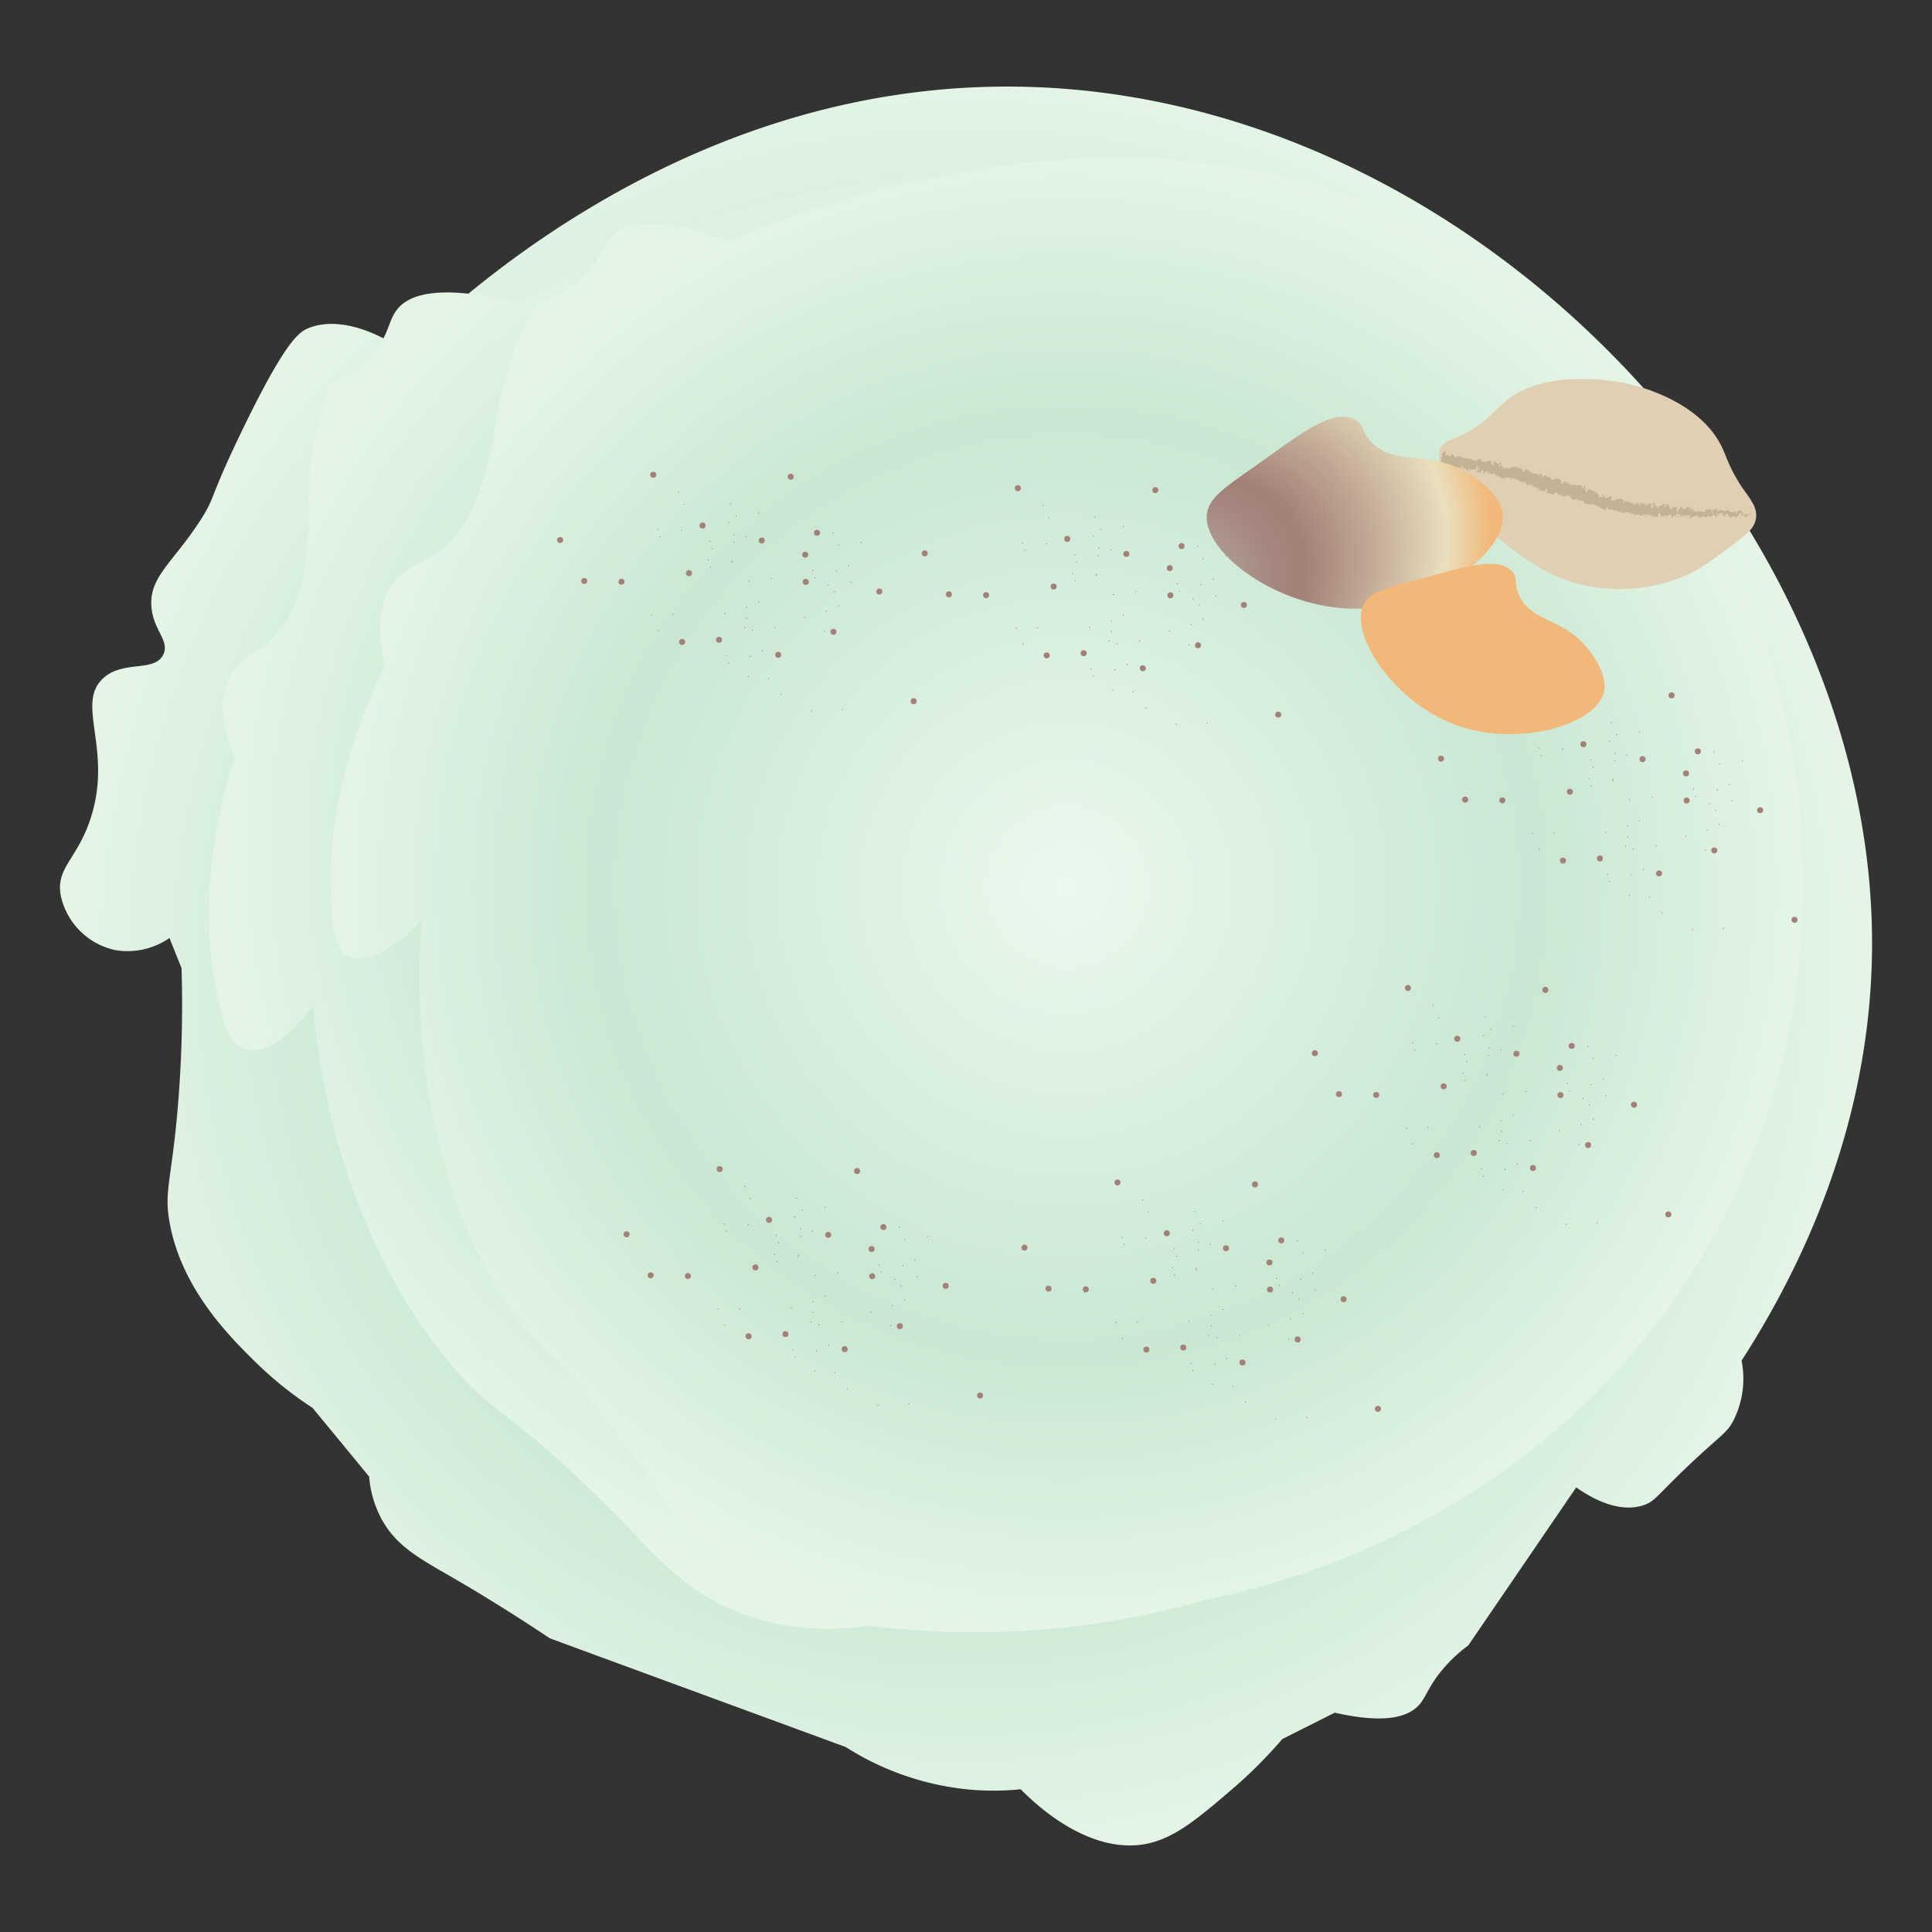 <svg xmlns="http://www.w3.org/2000/svg" xmlns:xlink="http://www.w3.org/1999/xlink" width="320" height="320" viewBox="0 0 320 320"><rect x="0" y="0" width="320" height="320" fill="#333333" stroke="none"/><defs><style>.cls-1{fill:url(#radial-gradient);}.cls-2{fill:url(#radial-gradient-2);}.cls-3{fill:url(#radial-gradient-3);}.cls-4{fill:#a38078;}.cls-5{fill:#e0d0b3;}.cls-6{fill:#c4b295;}.cls-7{fill:url(#radial-gradient-4);}.cls-8{fill:url(#radial-gradient-5);}</style><radialGradient id="radial-gradient" cx="160" cy="160" r="147.88" gradientUnits="userSpaceOnUse"><stop offset="0.01" stop-color="#eaf8ed"/><stop offset="0.64" stop-color="#c9e7d2"/><stop offset="1" stop-color="#e4f5e5"/></radialGradient><radialGradient id="radial-gradient-2" cx="297.69" cy="-2599.13" r="115.82" gradientTransform="matrix(0.98, 0.52, -0.5, 0.94, -1427, 2432.35)" xlink:href="#radial-gradient"/><radialGradient id="radial-gradient-3" cx="176.71" cy="146.88" r="121.34" xlink:href="#radial-gradient"/><radialGradient id="radial-gradient-4" cx="215.09" cy="87.43" fx="186.379" fy="101.371" r="31.92" gradientUnits="userSpaceOnUse"><stop offset="0" stop-color="#c9e7d2"/><stop offset="0.03" stop-color="#c6deca"/><stop offset="0.17" stop-color="#b7b5a7"/><stop offset="0.3" stop-color="#ac988d"/><stop offset="0.41" stop-color="#a5867e"/><stop offset="0.49" stop-color="#a38078"/><stop offset="0.67" stop-color="#c1a996"/><stop offset="0.88" stop-color="#e9dfbe"/><stop offset="1" stop-color="#f2b879"/></radialGradient><radialGradient id="radial-gradient-5" cx="1180.14" cy="247.37" fx="1155.299" fy="259.427" r="27.61" gradientTransform="translate(-784.46 -533.45) rotate(20.21)" xlink:href="#radial-gradient-4"/></defs><g id="Layer_2" data-name="Layer 2"><path class="cls-1" d="M310.07,155.36c.24,31.55-12.85,56.42-21.61,70a15.38,15.38,0,0,1-1.39,10c-1.13,2.08-2,2.29-7,7-5.66,5.33-5.93,6.37-8,7-1.51.46-5.2,1.08-11-3l-17.88,26.18a24.09,24.09,0,0,0-4.12,3.82c-2.43,2.84-2.81,4.65-4,6-1.64,1.84-5.23,3.31-14,1.31q-4.33,2.19-8.68,4.37a77.55,77.55,0,0,1-8.32,8.32c-5.63,4.81-9.38,8-14,9-9.89,2.07-19.15-7.1-21-9a44.94,44.94,0,0,1-9,0,46.29,46.29,0,0,1-20-7l-49-18c-6.7-4.48-12.19-7.79-16-10-5.55-3.22-9.53-5.26-12-10a17.89,17.89,0,0,1-1.93-6.79q-4.68-5.69-9.37-11.38a61.06,61.06,0,0,1-9.7-7.83c-4.11-4.06-12.08-12-14-23-.78-4.45,0-5.94,1-15a200.67,200.67,0,0,0,1-27c-.67-1.67-1.34-3.33-2-5a12.14,12.14,0,0,1-9,2,11.74,11.74,0,0,1-9-9c-.88-4.72,2.78-6,5-13,3.59-11.32-2.6-18.75,2-23,3.36-3.11,8.6-.92,10-4,1.05-2.33-1.76-4-2-8-.3-4.81,3.47-7.09,8-14,2.7-4.13,1.35-3.32,7-15,7.25-15,9.49-16.38,11-17S57.83,52,67,58.09c11-10.67,48.79-44.71,102.08-43.73C244,15.73,309.51,85.58,310.07,155.36Z"/><path class="cls-2" d="M272.72,207.4c-23,43.65-74.8,68.71-128.94,61.84a41.55,41.55,0,0,1-20.53-1.82c-8.66-3.18-13.76-8.7-17.6-12.72-21.79-22.82-23.63-19.08-32.82-31-6.29-8.14-18.13-26.34-21-57.1-3.8,5.29-8.32,8.21-11.42,7.13-2.73-1-3.54-4.72-4.67-10.4-.93-4.61-2.09-13.28.16-25.94a93.34,93.34,0,0,1,3-12c-2.85-6.63-2.14-10.61-1-13,2.17-4.67,6.13-3.78,9.62-9.62,2.58-4.31,3.07-9.22,3.44-12.89a49.1,49.1,0,0,0,.15-6.71,55.22,55.22,0,0,1,3.6-19.6,17.36,17.36,0,0,0,7.27-5.19c2.43-3,2.34-5.25,3.75-7.07,1.89-2.45,6.67-4.4,19.93-1.19C88.35,48.46,155,8.56,218,42.62,273.77,72.78,303.79,148.56,272.72,207.4Z"/><path class="cls-3" d="M277,215.69c-29.15,41-83.14,60.61-134.42,48.2A38.65,38.65,0,0,1,123,260c-7.88-4-11.94-10.07-15-14.45-17.49-24.95-19.86-21.41-26.88-34.17-4.8-8.74-13.4-28.06-11.3-58.93-4.51,4.87-9.33,7.31-12.16,5.91-2.49-1.23-2.68-5.06-2.89-10.82-.17-4.68.06-13.42,4.23-25.77a101.63,101.63,0,0,1,4.75-11.64c-1.71-6.88-.4-10.77,1-13,2.83-4.42,6.52-3.13,10.82-8.57C78.78,84.48,80,79.64,81,76a53.45,53.45,0,0,0,1.21-6.65,58.51,58.51,0,0,1,6.55-19.11,18.27,18.27,0,0,0,7.86-4.42c2.82-2.75,3.08-5,4.73-6.64,2.21-2.24,7.14-3.68,19.46.87,2.91-1.41,73.63-34.21,129.2,6.14C299.16,82,316.3,160.39,277,215.69Z"/><circle class="cls-4" cx="206.03" cy="100.2" r="0.5"/><circle class="cls-4" cx="193.85" cy="98.6" r="0.5"/><circle class="cls-4" cx="173.37" cy="108.55" r="0.5"/><circle class="cls-4" cx="211.72" cy="118.36" r="0.5"/><ellipse class="cls-4" cx="184.35" cy="114.27" rx="0.1" ry="0.08" transform="translate(-4.12 221.61) rotate(-61.45)"/><ellipse class="cls-4" cx="187.7" cy="114.58" rx="0.1" ry="0.08" transform="translate(-2.65 224.71) rotate(-61.45)"/><ellipse class="cls-4" cx="184.67" cy="110.92" rx="0.1" ry="0.08" transform="translate(-1.02 220.13) rotate(-61.45)"/><ellipse class="cls-4" cx="181.08" cy="111.98" rx="0.1" ry="0.08" transform="translate(-3.82 217.53) rotate(-61.45)"/><ellipse class="cls-4" cx="189.78" cy="117.22" rx="0.1" ry="0.08" transform="translate(-3.88 227.91) rotate(-61.45)"/><ellipse class="cls-4" cx="188.78" cy="106.13" rx="0.1" ry="0.08" transform="translate(5.34 221.25) rotate(-61.45)"/><ellipse class="cls-4" cx="180.72" cy="110.79" rx="0.1" ry="0.08" transform="translate(-2.96 216.6) rotate(-61.45)"/><ellipse class="cls-4" cx="184.09" cy="104.59" rx="0.1" ry="0.08" transform="translate(4.25 216.32) rotate(-61.45)"/><ellipse class="cls-4" cx="186.67" cy="110.01" rx="0.1" ry="0.08" transform="translate(0.83 221.42) rotate(-61.45)"/><ellipse class="cls-4" cx="168.32" cy="104.04" rx="0.1" ry="0.08" transform="translate(-3.51 202.18) rotate(-61.45)"/><ellipse class="cls-4" cx="169.42" cy="106.65" rx="0.1" ry="0.08" transform="translate(-5.22 204.5) rotate(-61.45)"/><ellipse class="cls-4" cx="171.88" cy="103.97" rx="0.1" ry="0.08" transform="translate(-1.58 205.27) rotate(-61.45)"/><ellipse class="cls-4" cx="185.01" cy="106.59" rx="0.1" ry="0.08" transform="translate(2.97 218.18) rotate(-61.45)"/><ellipse class="cls-4" cx="194.82" cy="119.96" rx="0.1" ry="0.08" transform="translate(-3.66 233.77) rotate(-61.45)"/><ellipse class="cls-4" cx="199.96" cy="119.74" rx="0.1" ry="0.08" transform="translate(-0.78 238.17) rotate(-61.45)"/><circle class="cls-4" cx="189.29" cy="110.68" r="0.5"/><circle class="cls-4" cx="157.16" cy="98.44" r="0.5"/><circle class="cls-4" cx="195.71" cy="90.45" r="0.5"/><circle class="cls-4" cx="179.49" cy="108.19" r="0.5"/><circle class="cls-4" cx="191.36" cy="81.18" r="0.5"/><circle class="cls-4" cx="168.59" cy="80.86" r="0.5"/><circle class="cls-4" cx="198.43" cy="106.87" r="0.5"/><circle class="cls-4" cx="174.52" cy="97.15" r="0.5"/><circle class="cls-4" cx="163.33" cy="98.57" r="0.5"/><circle class="cls-4" cx="153.17" cy="91.66" r="0.5"/><ellipse class="cls-4" cx="181.63" cy="95.09" rx="0.1" ry="0.08" transform="translate(11.3 209.21) rotate(-61.45)"/><ellipse class="cls-4" cx="178.04" cy="96.16" rx="0.1" ry="0.08" transform="translate(8.5 206.61) rotate(-61.45)"/><ellipse class="cls-4" cx="177.69" cy="94.96" rx="0.1" ry="0.08" transform="translate(9.36 205.67) rotate(-61.45)"/><ellipse class="cls-4" cx="181.06" cy="88.76" rx="0.1" ry="0.08" transform="translate(16.57 205.4) rotate(-61.45)"/><ellipse class="cls-4" cx="181.98" cy="90.76" rx="0.1" ry="0.08" transform="translate(15.29 207.25) rotate(-61.45)"/><ellipse class="cls-4" cx="173.32" cy="90.07" rx="0.1" ry="0.08" transform="translate(11.38 199.28) rotate(-61.45)"/><ellipse class="cls-4" cx="169.73" cy="91.13" rx="0.1" ry="0.08" transform="translate(8.57 196.68) rotate(-61.45)"/><ellipse class="cls-4" cx="169.37" cy="89.93" rx="0.1" ry="0.08" transform="translate(9.44 195.74) rotate(-61.45)"/><ellipse class="cls-4" cx="172.75" cy="83.73" rx="0.1" ry="0.08" transform="translate(16.64 195.47) rotate(-61.45)"/><ellipse class="cls-4" cx="173.67" cy="85.74" rx="0.1" ry="0.08" transform="translate(15.36 197.32) rotate(-61.45)"/><ellipse class="cls-4" cx="181.62" cy="95.34" rx="0.1" ry="0.08" transform="translate(11.08 209.32) rotate(-61.45)"/><ellipse class="cls-4" cx="181.93" cy="91.99" rx="0.1" ry="0.08" transform="translate(14.18 207.85) rotate(-61.45)"/><ellipse class="cls-4" cx="178.34" cy="93.06" rx="0.1" ry="0.08" transform="translate(11.38 205.25) rotate(-61.45)"/><ellipse class="cls-4" cx="186.05" cy="87.2" rx="0.1" ry="0.08" transform="translate(20.54 208.96) rotate(-61.45)"/><ellipse class="cls-4" cx="177.99" cy="91.86" rx="0.1" ry="0.08" transform="translate(12.24 204.32) rotate(-61.45)"/><ellipse class="cls-4" cx="181.36" cy="85.66" rx="0.1" ry="0.08" transform="translate(19.45 204.04) rotate(-61.45)"/><ellipse class="cls-4" cx="183.94" cy="91.08" rx="0.1" ry="0.08" transform="translate(16.04 209.14) rotate(-61.45)"/><ellipse class="cls-4" cx="182.28" cy="87.66" rx="0.1" ry="0.08" transform="translate(18.17 205.9) rotate(-61.45)"/><circle class="cls-4" cx="186.56" cy="91.75" r="0.5"/><circle class="cls-4" cx="176.76" cy="89.26" r="0.5"/><ellipse class="cls-4" cx="198.62" cy="100.18" rx="0.1" ry="0.08" transform="translate(15.7 226.78) rotate(-61.45)"/><ellipse class="cls-4" cx="198.93" cy="96.83" rx="0.1" ry="0.08" transform="translate(18.81 225.31) rotate(-61.45)"/><ellipse class="cls-4" cx="195.34" cy="97.89" rx="0.1" ry="0.08" transform="translate(16 222.71) rotate(-61.45)"/><ellipse class="cls-4" cx="203.04" cy="92.04" rx="0.1" ry="0.08" transform="translate(25.17 226.42) rotate(-61.45)"/><ellipse class="cls-4" cx="194.99" cy="96.7" rx="0.1" ry="0.08" transform="translate(16.87 221.77) rotate(-61.45)"/><ellipse class="cls-4" cx="198.36" cy="90.5" rx="0.1" ry="0.08" transform="translate(24.08 221.5) rotate(-61.45)"/><ellipse class="cls-4" cx="200.94" cy="95.92" rx="0.1" ry="0.08" transform="translate(20.66 226.59) rotate(-61.45)"/><ellipse class="cls-4" cx="199.28" cy="92.5" rx="0.1" ry="0.08" transform="translate(22.79 223.35) rotate(-61.45)"/><circle class="cls-4" cx="193.75" cy="94.1" r="0.5"/><ellipse class="cls-4" cx="196.93" cy="106.8" rx="0.1" ry="0.08" transform="translate(9.01 228.76) rotate(-61.45)"/><ellipse class="cls-4" cx="197.25" cy="103.45" rx="0.1" ry="0.08" transform="translate(12.12 227.29) rotate(-61.45)"/><ellipse class="cls-4" cx="193.66" cy="104.51" rx="0.1" ry="0.08" transform="translate(9.31 224.69) rotate(-61.45)"/><ellipse class="cls-4" cx="201.36" cy="98.66" rx="0.1" ry="0.08" transform="translate(18.47 228.4) rotate(-61.45)"/><ellipse class="cls-4" cx="199.25" cy="102.53" rx="0.1" ry="0.08" transform="translate(13.97 228.57) rotate(-61.45)"/><ellipse class="cls-4" cx="197.59" cy="99.12" rx="0.1" ry="0.08" transform="translate(16.1 225.33) rotate(-61.45)"/><ellipse class="cls-4" cx="183.73" cy="106.14" rx="0.1" ry="0.08" transform="translate(2.69 216.82) rotate(-61.45)"/><ellipse class="cls-4" cx="184.04" cy="102.8" rx="0.1" ry="0.08" transform="translate(5.8 215.35) rotate(-61.45)"/><ellipse class="cls-4" cx="180.45" cy="103.86" rx="0.1" ry="0.08" transform="translate(2.99 212.75) rotate(-61.45)"/><ellipse class="cls-4" cx="188.16" cy="98.01" rx="0.1" ry="0.08" transform="translate(12.15 216.46) rotate(-61.45)"/><ellipse class="cls-4" cx="186.05" cy="101.88" rx="0.1" ry="0.08" transform="translate(7.65 216.63) rotate(-61.45)"/><ellipse class="cls-4" cx="184.39" cy="98.47" rx="0.1" ry="0.08" transform="translate(9.78 213.39) rotate(-61.45)"/><circle class="cls-4" cx="145.64" cy="97.98" r="0.5"/><circle class="cls-4" cx="133.46" cy="96.38" r="0.5"/><circle class="cls-4" cx="112.98" cy="106.33" r="0.5"/><circle class="cls-4" cx="151.33" cy="116.14" r="0.5"/><ellipse class="cls-4" cx="123.96" cy="112.05" rx="0.1" ry="0.08" transform="translate(-33.7 167.4) rotate(-61.45)"/><ellipse class="cls-4" cx="127.31" cy="112.36" rx="0.1" ry="0.08" transform="translate(-32.23 170.5) rotate(-61.45)"/><ellipse class="cls-4" cx="124.27" cy="108.71" rx="0.1" ry="0.08" transform="translate(-30.6 165.93) rotate(-61.45)"/><ellipse class="cls-4" cx="120.68" cy="109.77" rx="0.1" ry="0.08" transform="translate(-33.41 163.33) rotate(-61.45)"/><ellipse class="cls-4" cx="129.39" cy="115" rx="0.1" ry="0.08" transform="translate(-33.46 173.7) rotate(-61.45)"/><ellipse class="cls-4" cx="128.39" cy="103.91" rx="0.1" ry="0.08" transform="translate(-24.24 167.04) rotate(-61.45)"/><ellipse class="cls-4" cx="120.33" cy="108.57" rx="0.1" ry="0.08" transform="translate(-32.54 162.39) rotate(-61.45)"/><ellipse class="cls-4" cx="123.7" cy="102.37" rx="0.1" ry="0.08" transform="translate(-25.33 162.12) rotate(-61.45)"/><ellipse class="cls-4" cx="126.28" cy="107.79" rx="0.1" ry="0.08" transform="translate(-28.75 167.21) rotate(-61.45)"/><ellipse class="cls-4" cx="107.93" cy="101.82" rx="0.1" ry="0.08" transform="translate(-33.09 147.98) rotate(-61.45)"/><ellipse class="cls-4" cx="109.02" cy="104.43" rx="0.1" ry="0.08" transform="translate(-34.81 150.3) rotate(-61.45)"/><ellipse class="cls-4" cx="111.48" cy="101.75" rx="0.1" ry="0.08" transform="translate(-31.17 151.06) rotate(-61.45)"/><ellipse class="cls-4" cx="124.62" cy="104.37" rx="0.1" ry="0.08" transform="translate(-26.62 163.97) rotate(-61.45)"/><ellipse class="cls-4" cx="134.42" cy="117.74" rx="0.1" ry="0.08" transform="translate(-33.24 179.56) rotate(-61.45)"/><ellipse class="cls-4" cx="139.56" cy="117.53" rx="0.1" ry="0.08" transform="translate(-30.37 183.96) rotate(-61.45)"/><circle class="cls-4" cx="128.9" cy="108.46" r="0.5"/><circle class="cls-4" cx="96.77" cy="96.23" r="0.5"/><circle class="cls-4" cx="135.32" cy="88.24" r="0.5"/><circle class="cls-4" cx="119.1" cy="105.97" r="0.5"/><circle class="cls-4" cx="130.96" cy="78.96" r="0.5"/><circle class="cls-4" cx="108.2" cy="78.64" r="0.5"/><circle class="cls-4" cx="138.04" cy="104.65" r="0.5"/><circle class="cls-4" cx="114.12" cy="94.93" r="0.5"/><circle class="cls-4" cx="102.94" cy="96.35" r="0.5"/><circle class="cls-4" cx="92.78" cy="89.44" r="0.5"/><ellipse class="cls-4" cx="121.24" cy="92.88" rx="0.1" ry="0.08" transform="translate(-18.28 155) rotate(-61.45)"/><ellipse class="cls-4" cx="117.65" cy="93.94" rx="0.1" ry="0.08" transform="translate(-21.09 152.4) rotate(-61.45)"/><ellipse class="cls-4" cx="117.3" cy="92.74" rx="0.1" ry="0.08" transform="translate(-20.22 151.46) rotate(-61.45)"/><ellipse class="cls-4" cx="120.67" cy="86.54" rx="0.1" ry="0.08" transform="translate(-13.01 151.19) rotate(-61.45)"/><ellipse class="cls-4" cx="121.59" cy="88.55" rx="0.1" ry="0.08" transform="translate(-14.3 153.04) rotate(-61.45)"/><ellipse class="cls-4" cx="112.93" cy="87.85" rx="0.1" ry="0.08" transform="translate(-18.21 145.07) rotate(-61.45)"/><ellipse class="cls-4" cx="109.34" cy="88.91" rx="0.1" ry="0.08" transform="translate(-21.01 142.47) rotate(-61.45)"/><ellipse class="cls-4" cx="108.98" cy="87.71" rx="0.1" ry="0.08" transform="translate(-20.15 141.53) rotate(-61.45)"/><ellipse class="cls-4" cx="112.36" cy="81.51" rx="0.1" ry="0.08" transform="translate(-12.94 141.26) rotate(-61.45)"/><ellipse class="cls-4" cx="113.27" cy="83.52" rx="0.1" ry="0.08" transform="translate(-14.22 143.11) rotate(-61.45)"/><ellipse class="cls-4" cx="121.23" cy="93.12" rx="0.1" ry="0.08" transform="translate(-18.5 155.12) rotate(-61.45)"/><ellipse class="cls-4" cx="121.54" cy="89.78" rx="0.1" ry="0.08" transform="translate(-15.4 153.64) rotate(-61.45)"/><ellipse class="cls-4" cx="117.95" cy="90.84" rx="0.1" ry="0.08" transform="translate(-18.21 151.04) rotate(-61.45)"/><ellipse class="cls-4" cx="125.66" cy="84.98" rx="0.1" ry="0.08" transform="translate(-9.04 154.76) rotate(-61.45)"/><ellipse class="cls-4" cx="117.6" cy="89.64" rx="0.1" ry="0.08" transform="translate(-17.34 150.11) rotate(-61.45)"/><ellipse class="cls-4" cx="120.97" cy="83.44" rx="0.1" ry="0.08" transform="translate(-10.13 149.83) rotate(-61.45)"/><ellipse class="cls-4" cx="123.55" cy="88.86" rx="0.1" ry="0.08" transform="translate(-13.55 154.93) rotate(-61.45)"/><ellipse class="cls-4" cx="121.89" cy="85.45" rx="0.1" ry="0.08" transform="translate(-11.41 151.69) rotate(-61.45)"/><circle class="cls-4" cx="126.17" cy="89.53" r="0.5"/><circle class="cls-4" cx="116.37" cy="87.05" r="0.5"/><ellipse class="cls-4" cx="138.22" cy="97.96" rx="0.1" ry="0.08" transform="translate(-13.88 172.57) rotate(-61.45)"/><ellipse class="cls-4" cx="138.54" cy="94.62" rx="0.1" ry="0.08" transform="translate(-10.78 171.1) rotate(-61.45)"/><ellipse class="cls-4" cx="134.95" cy="95.68" rx="0.1" ry="0.08" transform="translate(-13.58 168.5) rotate(-61.45)"/><ellipse class="cls-4" cx="142.65" cy="89.82" rx="0.1" ry="0.08" transform="translate(-4.42 172.21) rotate(-61.45)"/><ellipse class="cls-4" cx="134.59" cy="94.48" rx="0.1" ry="0.08" transform="translate(-12.72 167.56) rotate(-61.45)"/><ellipse class="cls-4" cx="137.97" cy="88.28" rx="0.1" ry="0.08" transform="translate(-5.51 167.29) rotate(-61.45)"/><ellipse class="cls-4" cx="140.54" cy="93.7" rx="0.1" ry="0.08" transform="translate(-8.92 172.38) rotate(-61.45)"/><ellipse class="cls-4" cx="138.89" cy="90.28" rx="0.1" ry="0.08" transform="translate(-6.79 169.14) rotate(-61.45)"/><circle class="cls-4" cx="133.36" cy="91.88" r="0.5"/><ellipse class="cls-4" cx="136.54" cy="104.58" rx="0.1" ry="0.08" transform="translate(-20.57 174.55) rotate(-61.45)"/><ellipse class="cls-4" cx="136.86" cy="101.23" rx="0.1" ry="0.08" transform="translate(-17.47 173.08) rotate(-61.45)"/><ellipse class="cls-4" cx="133.27" cy="102.29" rx="0.1" ry="0.08" transform="translate(-20.28 170.48) rotate(-61.45)"/><ellipse class="cls-4" cx="140.97" cy="96.44" rx="0.1" ry="0.08" transform="translate(-11.11 174.19) rotate(-61.45)"/><ellipse class="cls-4" cx="138.86" cy="100.32" rx="0.1" ry="0.08" transform="translate(-15.62 174.36) rotate(-61.45)"/><ellipse class="cls-4" cx="137.2" cy="96.9" rx="0.1" ry="0.08" transform="translate(-13.48 171.12) rotate(-61.45)"/><ellipse class="cls-4" cx="123.34" cy="103.92" rx="0.1" ry="0.08" transform="translate(-26.89 162.61) rotate(-61.45)"/><ellipse class="cls-4" cx="123.65" cy="100.58" rx="0.1" ry="0.08" transform="translate(-23.79 161.14) rotate(-61.45)"/><ellipse class="cls-4" cx="120.06" cy="101.64" rx="0.1" ry="0.08" transform="translate(-26.59 158.54) rotate(-61.45)"/><ellipse class="cls-4" cx="127.77" cy="95.79" rx="0.1" ry="0.08" transform="translate(-17.43 162.25) rotate(-61.45)"/><ellipse class="cls-4" cx="125.66" cy="99.66" rx="0.1" ry="0.08" transform="translate(-21.94 162.42) rotate(-61.45)"/><ellipse class="cls-4" cx="124" cy="96.25" rx="0.1" ry="0.08" transform="translate(-19.8 159.18) rotate(-61.45)"/><circle class="cls-4" cx="156.64" cy="212.98" r="0.5"/><circle class="cls-4" cx="144.46" cy="211.38" r="0.5"/><circle class="cls-4" cx="123.98" cy="221.33" r="0.5"/><circle class="cls-4" cx="162.33" cy="231.14" r="0.5"/><ellipse class="cls-4" cx="134.96" cy="227.05" rx="0.1" ry="0.08" transform="translate(-128.98 237.11) rotate(-61.45)"/><ellipse class="cls-4" cx="138.31" cy="227.36" rx="0.1" ry="0.08" transform="translate(-127.51 240.21) rotate(-61.45)"/><ellipse class="cls-4" cx="135.27" cy="223.71" rx="0.1" ry="0.08" transform="translate(-125.88 235.63) rotate(-61.45)"/><ellipse class="cls-4" cx="131.68" cy="224.77" rx="0.1" ry="0.08" transform="translate(-128.69 233.04) rotate(-61.45)"/><ellipse class="cls-4" cx="140.39" cy="230" rx="0.1" ry="0.08" transform="translate(-128.74 243.41) rotate(-61.45)"/><ellipse class="cls-4" cx="139.39" cy="218.91" rx="0.1" ry="0.08" transform="translate(-119.52 236.75) rotate(-61.45)"/><ellipse class="cls-4" cx="131.33" cy="223.57" rx="0.1" ry="0.08" transform="translate(-127.82 232.1) rotate(-61.45)"/><ellipse class="cls-4" cx="134.7" cy="217.37" rx="0.1" ry="0.08" transform="translate(-120.61 231.83) rotate(-61.45)"/><ellipse class="cls-4" cx="137.28" cy="222.79" rx="0.1" ry="0.08" transform="translate(-124.03 236.92) rotate(-61.45)"/><ellipse class="cls-4" cx="118.93" cy="216.82" rx="0.1" ry="0.08" transform="translate(-128.37 217.68) rotate(-61.45)"/><ellipse class="cls-4" cx="120.02" cy="219.43" rx="0.1" ry="0.08" transform="translate(-130.08 220.01) rotate(-61.45)"/><ellipse class="cls-4" cx="122.48" cy="216.75" rx="0.1" ry="0.08" transform="translate(-126.45 220.77) rotate(-61.45)"/><ellipse class="cls-4" cx="135.62" cy="219.37" rx="0.1" ry="0.08" transform="translate(-121.89 233.68) rotate(-61.45)"/><ellipse class="cls-4" cx="145.42" cy="232.74" rx="0.1" ry="0.08" transform="translate(-128.52 249.27) rotate(-61.45)"/><ellipse class="cls-4" cx="150.56" cy="232.53" rx="0.1" ry="0.08" transform="translate(-125.64 253.67) rotate(-61.45)"/><circle class="cls-4" cx="139.9" cy="223.46" r="0.5"/><circle class="cls-4" cx="107.77" cy="211.23" r="0.5"/><circle class="cls-4" cx="146.32" cy="203.24" r="0.5"/><circle class="cls-4" cx="130.1" cy="220.97" r="0.5"/><circle class="cls-4" cx="141.96" cy="193.96" r="0.5"/><circle class="cls-4" cx="119.2" cy="193.64" r="0.5"/><circle class="cls-4" cx="149.04" cy="219.65" r="0.5"/><circle class="cls-4" cx="125.12" cy="209.93" r="0.5"/><circle class="cls-4" cx="113.94" cy="211.35" r="0.5"/><circle class="cls-4" cx="103.78" cy="204.44" r="0.5"/><ellipse class="cls-4" cx="132.24" cy="207.88" rx="0.1" ry="0.08" transform="translate(-113.56 224.71) rotate(-61.45)"/><ellipse class="cls-4" cx="128.65" cy="208.94" rx="0.1" ry="0.08" transform="translate(-116.36 222.11) rotate(-61.45)"/><ellipse class="cls-4" cx="128.3" cy="207.74" rx="0.1" ry="0.08" transform="translate(-115.5 221.17) rotate(-61.45)"/><ellipse class="cls-4" cx="131.67" cy="201.54" rx="0.1" ry="0.08" transform="translate(-108.29 220.9) rotate(-61.45)"/><ellipse class="cls-4" cx="132.59" cy="203.55" rx="0.1" ry="0.08" transform="translate(-109.57 222.75) rotate(-61.45)"/><ellipse class="cls-4" cx="123.93" cy="202.85" rx="0.1" ry="0.08" transform="translate(-113.48 214.78) rotate(-61.45)"/><ellipse class="cls-4" cx="120.34" cy="203.91" rx="0.1" ry="0.08" transform="translate(-116.29 212.18) rotate(-61.45)"/><ellipse class="cls-4" cx="119.98" cy="202.71" rx="0.1" ry="0.08" transform="translate(-115.42 211.24) rotate(-61.45)"/><ellipse class="cls-4" cx="123.36" cy="196.51" rx="0.1" ry="0.08" transform="translate(-108.22 210.97) rotate(-61.45)"/><ellipse class="cls-4" cx="124.27" cy="198.52" rx="0.1" ry="0.08" transform="translate(-109.5 212.82) rotate(-61.45)"/><ellipse class="cls-4" cx="132.23" cy="208.12" rx="0.1" ry="0.08" transform="translate(-113.78 224.82) rotate(-61.45)"/><ellipse class="cls-4" cx="132.54" cy="204.78" rx="0.1" ry="0.08" transform="translate(-110.68 223.35) rotate(-61.45)"/><ellipse class="cls-4" cx="128.95" cy="205.84" rx="0.1" ry="0.08" transform="translate(-113.48 220.75) rotate(-61.45)"/><ellipse class="cls-4" cx="136.66" cy="199.98" rx="0.1" ry="0.08" transform="translate(-104.32 224.46) rotate(-61.45)"/><ellipse class="cls-4" cx="128.6" cy="204.64" rx="0.1" ry="0.08" transform="translate(-112.62 219.82) rotate(-61.45)"/><ellipse class="cls-4" cx="131.97" cy="198.44" rx="0.1" ry="0.08" transform="translate(-105.41 219.54) rotate(-61.45)"/><ellipse class="cls-4" cx="134.55" cy="203.86" rx="0.1" ry="0.08" transform="translate(-108.82 224.64) rotate(-61.45)"/><ellipse class="cls-4" cx="132.89" cy="200.45" rx="0.1" ry="0.08" transform="translate(-106.69 221.4) rotate(-61.45)"/><circle class="cls-4" cx="137.17" cy="204.53" r="0.5"/><circle class="cls-4" cx="127.37" cy="202.05" r="0.5"/><ellipse class="cls-4" cx="149.22" cy="212.96" rx="0.1" ry="0.08" transform="translate(-109.16 242.28) rotate(-61.45)"/><ellipse class="cls-4" cx="149.54" cy="209.62" rx="0.1" ry="0.08" transform="translate(-106.05 240.81) rotate(-61.45)"/><ellipse class="cls-4" cx="145.95" cy="210.68" rx="0.1" ry="0.08" transform="translate(-108.86 238.21) rotate(-61.45)"/><ellipse class="cls-4" cx="153.65" cy="204.82" rx="0.1" ry="0.08" transform="translate(-99.7 241.92) rotate(-61.45)"/><ellipse class="cls-4" cx="145.59" cy="209.48" rx="0.1" ry="0.08" transform="translate(-107.99 237.27) rotate(-61.45)"/><ellipse class="cls-4" cx="148.97" cy="203.28" rx="0.1" ry="0.08" transform="translate(-100.79 237) rotate(-61.45)"/><ellipse class="cls-4" cx="151.54" cy="208.7" rx="0.1" ry="0.08" transform="translate(-104.2 242.09) rotate(-61.45)"/><ellipse class="cls-4" cx="149.89" cy="205.28" rx="0.1" ry="0.08" transform="translate(-102.07 238.85) rotate(-61.45)"/><circle class="cls-4" cx="144.36" cy="206.88" r="0.5"/><ellipse class="cls-4" cx="147.54" cy="219.58" rx="0.1" ry="0.08" transform="translate(-115.85 244.26) rotate(-61.45)"/><ellipse class="cls-4" cx="147.86" cy="216.23" rx="0.1" ry="0.08" transform="translate(-112.75 242.79) rotate(-61.45)"/><ellipse class="cls-4" cx="144.27" cy="217.29" rx="0.1" ry="0.08" transform="translate(-115.55 240.19) rotate(-61.45)"/><ellipse class="cls-4" cx="151.97" cy="211.44" rx="0.1" ry="0.08" transform="translate(-106.39 243.9) rotate(-61.45)"/><ellipse class="cls-4" cx="149.86" cy="215.32" rx="0.1" ry="0.08" transform="translate(-110.89 244.07) rotate(-61.45)"/><ellipse class="cls-4" cx="148.2" cy="211.9" rx="0.1" ry="0.08" transform="translate(-108.76 240.83) rotate(-61.45)"/><ellipse class="cls-4" cx="134.34" cy="218.92" rx="0.1" ry="0.08" transform="translate(-122.17 232.32) rotate(-61.45)"/><ellipse class="cls-4" cx="134.65" cy="215.58" rx="0.1" ry="0.08" transform="translate(-119.07 230.85) rotate(-61.45)"/><ellipse class="cls-4" cx="131.06" cy="216.64" rx="0.1" ry="0.08" transform="translate(-121.87 228.25) rotate(-61.45)"/><ellipse class="cls-4" cx="138.77" cy="210.79" rx="0.1" ry="0.08" transform="translate(-112.71 231.96) rotate(-61.45)"/><ellipse class="cls-4" cx="136.66" cy="214.66" rx="0.1" ry="0.08" transform="translate(-117.21 232.13) rotate(-61.45)"/><ellipse class="cls-4" cx="135" cy="211.25" rx="0.1" ry="0.08" transform="translate(-115.08 228.89) rotate(-61.45)"/><circle class="cls-4" cx="270.64" cy="182.98" r="0.5"/><circle class="cls-4" cx="258.46" cy="181.38" r="0.5"/><circle class="cls-4" cx="237.98" cy="191.33" r="0.5"/><circle class="cls-4" cx="276.33" cy="201.14" r="0.5"/><ellipse class="cls-4" cx="248.96" cy="197.05" rx="0.1" ry="0.08" transform="translate(-43.1 321.58) rotate(-61.45)"/><ellipse class="cls-4" cx="252.31" cy="197.36" rx="0.1" ry="0.08" transform="translate(-41.63 324.69) rotate(-61.45)"/><ellipse class="cls-4" cx="249.27" cy="193.71" rx="0.1" ry="0.08" transform="translate(-40 320.11) rotate(-61.45)"/><ellipse class="cls-4" cx="245.68" cy="194.77" rx="0.1" ry="0.08" transform="translate(-42.81 317.51) rotate(-61.45)"/><ellipse class="cls-4" cx="254.39" cy="200" rx="0.1" ry="0.08" transform="translate(-42.86 327.89) rotate(-61.45)"/><ellipse class="cls-4" cx="253.39" cy="188.91" rx="0.1" ry="0.08" transform="translate(-33.64 321.22) rotate(-61.45)"/><ellipse class="cls-4" cx="245.33" cy="193.57" rx="0.1" ry="0.08" transform="translate(-41.94 316.58) rotate(-61.45)"/><ellipse class="cls-4" cx="248.7" cy="187.37" rx="0.1" ry="0.08" transform="translate(-34.73 316.3) rotate(-61.45)"/><ellipse class="cls-4" cx="251.28" cy="192.79" rx="0.1" ry="0.08" transform="translate(-38.15 321.4) rotate(-61.45)"/><ellipse class="cls-4" cx="232.93" cy="186.82" rx="0.1" ry="0.08" transform="translate(-42.49 302.16) rotate(-61.45)"/><ellipse class="cls-4" cx="234.02" cy="189.43" rx="0.1" ry="0.08" transform="translate(-44.21 304.48) rotate(-61.45)"/><ellipse class="cls-4" cx="236.48" cy="186.75" rx="0.1" ry="0.08" transform="translate(-40.57 305.25) rotate(-61.45)"/><ellipse class="cls-4" cx="249.62" cy="189.37" rx="0.1" ry="0.08" transform="translate(-36.02 318.16) rotate(-61.45)"/><ellipse class="cls-4" cx="259.42" cy="202.74" rx="0.1" ry="0.08" transform="translate(-42.64 333.75) rotate(-61.45)"/><ellipse class="cls-4" cx="264.56" cy="202.53" rx="0.1" ry="0.08" transform="translate(-39.77 338.15) rotate(-61.45)"/><circle class="cls-4" cx="253.9" cy="193.46" r="0.5"/><circle class="cls-4" cx="221.77" cy="181.23" r="0.5"/><circle class="cls-4" cx="260.32" cy="173.24" r="0.5"/><circle class="cls-4" cx="244.1" cy="190.97" r="0.5"/><circle class="cls-4" cx="255.96" cy="163.96" r="0.5"/><circle class="cls-4" cx="233.2" cy="163.64" r="0.5"/><circle class="cls-4" cx="263.04" cy="189.65" r="0.5"/><circle class="cls-4" cx="239.12" cy="179.93" r="0.5"/><circle class="cls-4" cx="227.94" cy="181.35" r="0.5"/><circle class="cls-4" cx="217.78" cy="174.44" r="0.5"/><ellipse class="cls-4" cx="246.24" cy="177.88" rx="0.1" ry="0.08" transform="translate(-27.68 309.18) rotate(-61.45)"/><ellipse class="cls-4" cx="242.65" cy="178.94" rx="0.1" ry="0.08" transform="translate(-30.49 306.58) rotate(-61.45)"/><ellipse class="cls-4" cx="242.3" cy="177.74" rx="0.1" ry="0.08" transform="translate(-29.62 305.65) rotate(-61.45)"/><ellipse class="cls-4" cx="245.67" cy="171.54" rx="0.1" ry="0.08" transform="translate(-22.41 305.37) rotate(-61.45)"/><ellipse class="cls-4" cx="246.59" cy="173.55" rx="0.1" ry="0.08" transform="translate(-23.69 307.23) rotate(-61.45)"/><ellipse class="cls-4" cx="237.93" cy="172.85" rx="0.1" ry="0.08" transform="translate(-27.61 299.26) rotate(-61.45)"/><ellipse class="cls-4" cx="234.34" cy="173.91" rx="0.1" ry="0.08" transform="translate(-30.41 296.66) rotate(-61.45)"/><ellipse class="cls-4" cx="233.98" cy="172.71" rx="0.1" ry="0.08" transform="translate(-29.55 295.72) rotate(-61.45)"/><ellipse class="cls-4" cx="237.36" cy="166.51" rx="0.1" ry="0.08" transform="translate(-22.34 295.45) rotate(-61.45)"/><ellipse class="cls-4" cx="238.27" cy="168.52" rx="0.1" ry="0.08" transform="translate(-23.62 297.3) rotate(-61.45)"/><ellipse class="cls-4" cx="246.23" cy="178.12" rx="0.1" ry="0.08" transform="translate(-27.9 309.3) rotate(-61.45)"/><ellipse class="cls-4" cx="246.54" cy="174.78" rx="0.1" ry="0.08" transform="translate(-24.8 307.83) rotate(-61.45)"/><ellipse class="cls-4" cx="242.95" cy="175.84" rx="0.1" ry="0.08" transform="translate(-27.61 305.23) rotate(-61.45)"/><ellipse class="cls-4" cx="250.66" cy="169.98" rx="0.1" ry="0.08" transform="translate(-18.44 308.94) rotate(-61.45)"/><ellipse class="cls-4" cx="242.6" cy="174.64" rx="0.1" ry="0.08" transform="translate(-26.74 304.3) rotate(-61.45)"/><ellipse class="cls-4" cx="245.97" cy="168.44" rx="0.1" ry="0.08" transform="translate(-19.53 304.02) rotate(-61.45)"/><ellipse class="cls-4" cx="248.55" cy="173.86" rx="0.1" ry="0.08" transform="translate(-22.95 309.11) rotate(-61.45)"/><ellipse class="cls-4" cx="246.89" cy="170.45" rx="0.1" ry="0.08" transform="translate(-20.81 305.87) rotate(-61.45)"/><circle class="cls-4" cx="251.17" cy="174.53" r="0.5"/><circle class="cls-4" cx="241.37" cy="172.05" r="0.5"/><ellipse class="cls-4" cx="263.22" cy="182.96" rx="0.1" ry="0.08" transform="translate(-23.28 326.76) rotate(-61.45)"/><ellipse class="cls-4" cx="263.54" cy="179.62" rx="0.1" ry="0.08" transform="translate(-20.18 325.29) rotate(-61.45)"/><ellipse class="cls-4" cx="259.95" cy="180.68" rx="0.1" ry="0.08" transform="translate(-22.98 322.69) rotate(-61.45)"/><ellipse class="cls-4" cx="267.65" cy="174.82" rx="0.1" ry="0.08" transform="translate(-13.82 326.4) rotate(-61.45)"/><ellipse class="cls-4" cx="259.59" cy="179.48" rx="0.1" ry="0.08" transform="translate(-22.12 321.75) rotate(-61.45)"/><ellipse class="cls-4" cx="262.97" cy="173.28" rx="0.1" ry="0.08" transform="translate(-14.91 321.48) rotate(-61.45)"/><ellipse class="cls-4" cx="265.54" cy="178.7" rx="0.1" ry="0.08" transform="translate(-18.32 326.57) rotate(-61.45)"/><ellipse class="cls-4" cx="263.89" cy="175.28" rx="0.1" ry="0.08" transform="translate(-16.19 323.33) rotate(-61.45)"/><circle class="cls-4" cx="258.36" cy="176.88" r="0.5"/><ellipse class="cls-4" cx="261.54" cy="189.58" rx="0.1" ry="0.08" transform="translate(-29.97 328.74) rotate(-61.45)"/><ellipse class="cls-4" cx="261.86" cy="186.23" rx="0.1" ry="0.08" transform="translate(-26.87 327.26) rotate(-61.45)"/><ellipse class="cls-4" cx="258.27" cy="187.29" rx="0.1" ry="0.08" transform="translate(-29.67 324.66) rotate(-61.45)"/><ellipse class="cls-4" cx="265.97" cy="181.44" rx="0.1" ry="0.08" transform="translate(-20.51 328.38) rotate(-61.45)"/><ellipse class="cls-4" cx="263.86" cy="185.32" rx="0.1" ry="0.08" transform="translate(-25.02 328.55) rotate(-61.45)"/><ellipse class="cls-4" cx="262.2" cy="181.9" rx="0.1" ry="0.08" transform="translate(-22.88 325.31) rotate(-61.45)"/><ellipse class="cls-4" cx="248.34" cy="188.92" rx="0.1" ry="0.08" transform="translate(-36.29 316.8) rotate(-61.45)"/><ellipse class="cls-4" cx="248.65" cy="185.58" rx="0.1" ry="0.08" transform="translate(-33.19 315.32) rotate(-61.45)"/><ellipse class="cls-4" cx="245.06" cy="186.64" rx="0.1" ry="0.08" transform="translate(-35.99 312.72) rotate(-61.45)"/><ellipse class="cls-4" cx="252.77" cy="180.79" rx="0.1" ry="0.08" transform="translate(-26.83 316.44) rotate(-61.45)"/><ellipse class="cls-4" cx="250.66" cy="184.66" rx="0.1" ry="0.08" transform="translate(-31.34 316.61) rotate(-61.45)"/><ellipse class="cls-4" cx="249" cy="181.25" rx="0.1" ry="0.08" transform="translate(-29.2 313.37) rotate(-61.45)"/><circle class="cls-4" cx="291.54" cy="134.19" r="0.5"/><circle class="cls-4" cx="279.36" cy="132.59" r="0.5"/><circle class="cls-4" cx="258.88" cy="142.54" r="0.5"/><circle class="cls-4" cx="297.23" cy="152.35" r="0.5"/><ellipse class="cls-4" cx="269.86" cy="148.26" rx="0.1" ry="0.08" transform="translate(10.67 314.47) rotate(-61.45)"/><ellipse class="cls-4" cx="273.2" cy="148.57" rx="0.1" ry="0.08" transform="translate(12.14 317.57) rotate(-61.45)"/><ellipse class="cls-4" cx="270.17" cy="144.92" rx="0.1" ry="0.08" transform="translate(13.77 312.99) rotate(-61.45)"/><ellipse class="cls-4" cx="266.58" cy="145.98" rx="0.1" ry="0.08" transform="translate(10.96 310.39) rotate(-61.45)"/><ellipse class="cls-4" cx="275.28" cy="151.21" rx="0.1" ry="0.08" transform="translate(10.91 320.77) rotate(-61.45)"/><ellipse class="cls-4" cx="274.28" cy="140.12" rx="0.1" ry="0.08" transform="translate(20.13 314.11) rotate(-61.45)"/><ellipse class="cls-4" cx="266.23" cy="144.78" rx="0.1" ry="0.08" transform="translate(11.83 309.46) rotate(-61.45)"/><ellipse class="cls-4" cx="269.6" cy="138.58" rx="0.1" ry="0.08" transform="translate(19.04 309.18) rotate(-61.45)"/><ellipse class="cls-4" cx="272.18" cy="144" rx="0.1" ry="0.08" transform="translate(15.62 314.28) rotate(-61.45)"/><ellipse class="cls-4" cx="253.83" cy="138.03" rx="0.1" ry="0.08" transform="translate(11.28 295.04) rotate(-61.45)"/><ellipse class="cls-4" cx="254.92" cy="140.64" rx="0.1" ry="0.08" transform="translate(9.56 297.36) rotate(-61.45)"/><ellipse class="cls-4" cx="257.38" cy="137.96" rx="0.1" ry="0.08" transform="translate(13.2 298.13) rotate(-61.45)"/><ellipse class="cls-4" cx="270.52" cy="140.59" rx="0.1" ry="0.08" transform="translate(17.75 311.04) rotate(-61.45)"/><ellipse class="cls-4" cx="280.32" cy="153.95" rx="0.1" ry="0.08" transform="translate(11.13 326.63) rotate(-61.45)"/><ellipse class="cls-4" cx="285.46" cy="153.74" rx="0.1" ry="0.08" transform="translate(14 331.03) rotate(-61.45)"/><circle class="cls-4" cx="274.79" cy="144.67" r="0.5"/><circle class="cls-4" cx="242.67" cy="132.44" r="0.5"/><circle class="cls-4" cx="281.22" cy="124.45" r="0.5"/><circle class="cls-4" cx="264.99" cy="142.19" r="0.5"/><circle class="cls-4" cx="276.86" cy="115.17" r="0.5"/><circle class="cls-4" cx="254.09" cy="114.85" r="0.5"/><circle class="cls-4" cx="283.94" cy="140.86" r="0.5"/><circle class="cls-4" cx="260.02" cy="131.14" r="0.5"/><circle class="cls-4" cx="248.84" cy="132.56" r="0.5"/><circle class="cls-4" cx="238.68" cy="125.65" r="0.5"/><ellipse class="cls-4" cx="267.14" cy="129.09" rx="0.1" ry="0.08" transform="translate(26.09 302.07) rotate(-61.45)"/><ellipse class="cls-4" cx="263.55" cy="130.15" rx="0.1" ry="0.08" transform="translate(23.28 299.47) rotate(-61.45)"/><ellipse class="cls-4" cx="263.19" cy="128.95" rx="0.1" ry="0.08" transform="translate(24.15 298.53) rotate(-61.45)"/><ellipse class="cls-4" cx="266.57" cy="122.75" rx="0.1" ry="0.08" transform="translate(31.36 298.26) rotate(-61.45)"/><ellipse class="cls-4" cx="267.49" cy="124.76" rx="0.1" ry="0.08" transform="translate(30.07 300.11) rotate(-61.45)"/><ellipse class="cls-4" cx="258.82" cy="124.06" rx="0.1" ry="0.08" transform="translate(26.16 292.14) rotate(-61.45)"/><ellipse class="cls-4" cx="255.23" cy="125.12" rx="0.1" ry="0.08" transform="translate(23.36 289.54) rotate(-61.45)"/><ellipse class="cls-4" cx="254.88" cy="123.93" rx="0.1" ry="0.08" transform="translate(24.22 288.6) rotate(-61.45)"/><ellipse class="cls-4" cx="258.25" cy="117.72" rx="0.1" ry="0.08" transform="translate(31.43 288.33) rotate(-61.45)"/><ellipse class="cls-4" cx="259.17" cy="119.73" rx="0.1" ry="0.08" transform="translate(30.15 290.18) rotate(-61.45)"/><ellipse class="cls-4" cx="267.13" cy="129.33" rx="0.1" ry="0.08" transform="translate(25.87 302.18) rotate(-61.45)"/><ellipse class="cls-4" cx="267.44" cy="125.99" rx="0.1" ry="0.08" transform="translate(28.97 300.71) rotate(-61.45)"/><ellipse class="cls-4" cx="263.85" cy="127.05" rx="0.1" ry="0.08" transform="translate(26.16 298.11) rotate(-61.45)"/><ellipse class="cls-4" cx="271.55" cy="121.19" rx="0.1" ry="0.08" transform="translate(35.33 301.82) rotate(-61.45)"/><ellipse class="cls-4" cx="263.5" cy="125.85" rx="0.1" ry="0.08" transform="translate(27.03 297.18) rotate(-61.45)"/><ellipse class="cls-4" cx="266.87" cy="119.65" rx="0.1" ry="0.08" transform="translate(34.24 296.9) rotate(-61.45)"/><ellipse class="cls-4" cx="269.45" cy="125.07" rx="0.1" ry="0.08" transform="translate(30.82 302) rotate(-61.45)"/><ellipse class="cls-4" cx="267.79" cy="121.66" rx="0.1" ry="0.08" transform="translate(32.96 298.76) rotate(-61.45)"/><circle class="cls-4" cx="272.06" cy="125.74" r="0.5"/><circle class="cls-4" cx="262.26" cy="123.26" r="0.5"/><ellipse class="cls-4" cx="284.12" cy="134.17" rx="0.1" ry="0.08" transform="translate(30.49 319.64) rotate(-61.45)"/><ellipse class="cls-4" cx="284.44" cy="130.83" rx="0.1" ry="0.08" transform="translate(33.59 318.17) rotate(-61.45)"/><ellipse class="cls-4" cx="280.85" cy="131.89" rx="0.1" ry="0.08" transform="translate(30.79 315.57) rotate(-61.45)"/><ellipse class="cls-4" cx="288.55" cy="126.03" rx="0.1" ry="0.08" transform="translate(39.95 319.28) rotate(-61.45)"/><ellipse class="cls-4" cx="280.49" cy="130.69" rx="0.1" ry="0.08" transform="translate(31.65 314.63) rotate(-61.45)"/><ellipse class="cls-4" cx="283.86" cy="124.49" rx="0.1" ry="0.08" transform="translate(38.86 314.36) rotate(-61.45)"/><ellipse class="cls-4" cx="286.44" cy="129.91" rx="0.1" ry="0.08" transform="translate(35.45 319.45) rotate(-61.45)"/><ellipse class="cls-4" cx="284.78" cy="126.5" rx="0.1" ry="0.08" transform="translate(37.58 316.21) rotate(-61.45)"/><circle class="cls-4" cx="279.26" cy="128.1" r="0.5"/><ellipse class="cls-4" cx="282.44" cy="140.79" rx="0.1" ry="0.08" transform="translate(23.8 321.62) rotate(-61.45)"/><ellipse class="cls-4" cx="282.75" cy="137.44" rx="0.1" ry="0.08" transform="translate(26.9 320.15) rotate(-61.45)"/><ellipse class="cls-4" cx="279.16" cy="138.5" rx="0.1" ry="0.08" transform="translate(24.1 317.55) rotate(-61.45)"/><ellipse class="cls-4" cx="286.87" cy="132.65" rx="0.1" ry="0.08" transform="translate(33.26 321.26) rotate(-61.45)"/><ellipse class="cls-4" cx="284.76" cy="136.53" rx="0.1" ry="0.08" transform="translate(28.75 321.43) rotate(-61.45)"/><ellipse class="cls-4" cx="283.1" cy="133.11" rx="0.1" ry="0.08" transform="translate(30.89 318.19) rotate(-61.45)"/><ellipse class="cls-4" cx="269.24" cy="140.14" rx="0.1" ry="0.08" transform="translate(17.48 309.68) rotate(-61.45)"/><ellipse class="cls-4" cx="269.55" cy="136.79" rx="0.1" ry="0.08" transform="translate(20.58 308.21) rotate(-61.45)"/><ellipse class="cls-4" cx="265.96" cy="137.85" rx="0.1" ry="0.08" transform="translate(17.78 305.61) rotate(-61.45)"/><ellipse class="cls-4" cx="273.66" cy="132" rx="0.1" ry="0.08" transform="translate(26.94 309.32) rotate(-61.45)"/><ellipse class="cls-4" cx="271.56" cy="135.87" rx="0.1" ry="0.08" transform="translate(22.43 309.49) rotate(-61.45)"/><ellipse class="cls-4" cx="269.9" cy="132.46" rx="0.1" ry="0.08" transform="translate(24.57 306.25) rotate(-61.45)"/><circle class="cls-4" cx="222.54" cy="215.19" r="0.5"/><circle class="cls-4" cx="210.36" cy="213.59" r="0.5"/><circle class="cls-4" cx="189.88" cy="223.54" r="0.5"/><circle class="cls-4" cx="228.23" cy="233.35" r="0.5"/><ellipse class="cls-4" cx="200.86" cy="229.26" rx="0.1" ry="0.08" transform="translate(-96.52 296.15) rotate(-61.45)"/><ellipse class="cls-4" cx="204.2" cy="229.57" rx="0.1" ry="0.08" transform="translate(-95.04 299.25) rotate(-61.45)"/><ellipse class="cls-4" cx="201.17" cy="225.92" rx="0.1" ry="0.08" transform="translate(-93.41 294.68) rotate(-61.45)"/><ellipse class="cls-4" cx="197.58" cy="226.98" rx="0.1" ry="0.08" transform="translate(-96.22 292.08) rotate(-61.45)"/><ellipse class="cls-4" cx="206.28" cy="232.21" rx="0.1" ry="0.08" transform="translate(-96.28 302.45) rotate(-61.45)"/><ellipse class="cls-4" cx="205.28" cy="221.12" rx="0.1" ry="0.08" transform="translate(-87.06 295.79) rotate(-61.45)"/><ellipse class="cls-4" cx="197.23" cy="225.78" rx="0.1" ry="0.08" transform="translate(-95.35 291.14) rotate(-61.45)"/><ellipse class="cls-4" cx="200.6" cy="219.58" rx="0.1" ry="0.08" transform="translate(-88.15 290.87) rotate(-61.45)"/><ellipse class="cls-4" cx="203.18" cy="225" rx="0.1" ry="0.08" transform="translate(-91.56 295.96) rotate(-61.45)"/><ellipse class="cls-4" cx="184.83" cy="219.03" rx="0.1" ry="0.08" transform="translate(-95.9 276.73) rotate(-61.45)"/><ellipse class="cls-4" cx="185.92" cy="221.64" rx="0.1" ry="0.08" transform="translate(-97.62 279.05) rotate(-61.45)"/><ellipse class="cls-4" cx="188.38" cy="218.96" rx="0.1" ry="0.08" transform="translate(-93.98 279.81) rotate(-61.45)"/><ellipse class="cls-4" cx="201.52" cy="221.59" rx="0.1" ry="0.08" transform="translate(-89.43 292.72) rotate(-61.45)"/><ellipse class="cls-4" cx="211.32" cy="234.95" rx="0.1" ry="0.08" transform="translate(-96.05 308.31) rotate(-61.45)"/><ellipse class="cls-4" cx="216.46" cy="234.74" rx="0.1" ry="0.08" transform="translate(-93.18 312.71) rotate(-61.45)"/><circle class="cls-4" cx="205.79" cy="225.67" r="0.5"/><circle class="cls-4" cx="173.67" cy="213.44" r="0.5"/><circle class="cls-4" cx="212.22" cy="205.45" r="0.5"/><circle class="cls-4" cx="195.99" cy="223.19" r="0.5"/><circle class="cls-4" cx="207.86" cy="196.17" r="0.5"/><circle class="cls-4" cx="185.09" cy="195.85" r="0.5"/><circle class="cls-4" cx="214.94" cy="221.86" r="0.5"/><circle class="cls-4" cx="191.02" cy="212.14" r="0.5"/><circle class="cls-4" cx="179.84" cy="213.56" r="0.5"/><circle class="cls-4" cx="169.68" cy="206.65" r="0.5"/><ellipse class="cls-4" cx="198.14" cy="210.09" rx="0.1" ry="0.08" transform="translate(-81.09 283.75) rotate(-61.45)"/><ellipse class="cls-4" cx="194.55" cy="211.15" rx="0.1" ry="0.08" transform="translate(-83.9 281.15) rotate(-61.45)"/><ellipse class="cls-4" cx="194.19" cy="209.95" rx="0.1" ry="0.08" transform="translate(-83.03 280.21) rotate(-61.45)"/><ellipse class="cls-4" cx="197.57" cy="203.75" rx="0.1" ry="0.08" transform="translate(-75.82 279.94) rotate(-61.45)"/><ellipse class="cls-4" cx="198.49" cy="205.76" rx="0.1" ry="0.08" transform="translate(-77.11 281.79) rotate(-61.45)"/><ellipse class="cls-4" cx="189.82" cy="205.06" rx="0.1" ry="0.08" transform="translate(-81.02 273.82) rotate(-61.45)"/><ellipse class="cls-4" cx="186.23" cy="206.12" rx="0.1" ry="0.08" transform="translate(-83.82 271.22) rotate(-61.45)"/><ellipse class="cls-4" cx="185.88" cy="204.93" rx="0.1" ry="0.08" transform="translate(-82.96 270.28) rotate(-61.45)"/><ellipse class="cls-4" cx="189.25" cy="198.72" rx="0.1" ry="0.08" transform="translate(-75.75 270.01) rotate(-61.45)"/><ellipse class="cls-4" cx="190.17" cy="200.73" rx="0.1" ry="0.08" transform="translate(-77.03 271.86) rotate(-61.45)"/><ellipse class="cls-4" cx="198.13" cy="210.33" rx="0.1" ry="0.08" transform="translate(-81.31 283.87) rotate(-61.45)"/><ellipse class="cls-4" cx="198.44" cy="206.99" rx="0.1" ry="0.08" transform="translate(-78.21 282.39) rotate(-61.45)"/><ellipse class="cls-4" cx="194.85" cy="208.05" rx="0.1" ry="0.08" transform="translate(-81.02 279.79) rotate(-61.45)"/><ellipse class="cls-4" cx="202.55" cy="202.19" rx="0.1" ry="0.08" transform="translate(-71.85 283.51) rotate(-61.45)"/><ellipse class="cls-4" cx="194.5" cy="206.85" rx="0.1" ry="0.08" transform="translate(-80.15 278.86) rotate(-61.45)"/><ellipse class="cls-4" cx="197.87" cy="200.65" rx="0.1" ry="0.08" transform="translate(-72.94 278.58) rotate(-61.45)"/><ellipse class="cls-4" cx="200.45" cy="206.07" rx="0.1" ry="0.08" transform="translate(-76.36 283.68) rotate(-61.45)"/><ellipse class="cls-4" cx="198.79" cy="202.66" rx="0.1" ry="0.08" transform="translate(-74.23 280.44) rotate(-61.45)"/><circle class="cls-4" cx="203.06" cy="206.74" r="0.5"/><circle class="cls-4" cx="193.26" cy="204.26" r="0.5"/><ellipse class="cls-4" cx="215.12" cy="215.17" rx="0.1" ry="0.08" transform="translate(-76.69 301.32) rotate(-61.45)"/><ellipse class="cls-4" cx="215.44" cy="211.83" rx="0.1" ry="0.08" transform="translate(-73.59 299.85) rotate(-61.45)"/><ellipse class="cls-4" cx="211.85" cy="212.89" rx="0.1" ry="0.08" transform="translate(-76.39 297.25) rotate(-61.45)"/><ellipse class="cls-4" cx="219.55" cy="207.03" rx="0.1" ry="0.08" transform="translate(-67.23 300.96) rotate(-61.45)"/><ellipse class="cls-4" cx="211.49" cy="211.69" rx="0.1" ry="0.08" transform="translate(-75.53 296.31) rotate(-61.45)"/><ellipse class="cls-4" cx="214.86" cy="205.49" rx="0.1" ry="0.08" transform="translate(-68.32 296.04) rotate(-61.45)"/><ellipse class="cls-4" cx="217.44" cy="210.91" rx="0.1" ry="0.08" transform="translate(-71.73 301.13) rotate(-61.45)"/><ellipse class="cls-4" cx="215.78" cy="207.5" rx="0.1" ry="0.08" transform="translate(-69.6 297.89) rotate(-61.45)"/><circle class="cls-4" cx="210.26" cy="209.1" r="0.5"/><ellipse class="cls-4" cx="213.44" cy="221.79" rx="0.1" ry="0.08" transform="translate(-83.38 303.3) rotate(-61.45)"/><ellipse class="cls-4" cx="213.75" cy="218.44" rx="0.1" ry="0.08" transform="translate(-80.28 301.83) rotate(-61.45)"/><ellipse class="cls-4" cx="210.16" cy="219.5" rx="0.1" ry="0.08" transform="translate(-83.09 299.23) rotate(-61.45)"/><ellipse class="cls-4" cx="217.87" cy="213.65" rx="0.1" ry="0.08" transform="translate(-73.92 302.94) rotate(-61.45)"/><ellipse class="cls-4" cx="215.76" cy="217.53" rx="0.1" ry="0.08" transform="translate(-78.43 303.11) rotate(-61.45)"/><ellipse class="cls-4" cx="214.1" cy="214.11" rx="0.1" ry="0.08" transform="translate(-76.29 299.87) rotate(-61.45)"/><ellipse class="cls-4" cx="200.24" cy="221.14" rx="0.1" ry="0.08" transform="translate(-89.7 291.36) rotate(-61.45)"/><ellipse class="cls-4" cx="200.55" cy="217.79" rx="0.1" ry="0.08" transform="translate(-86.6 289.89) rotate(-61.45)"/><ellipse class="cls-4" cx="196.96" cy="218.85" rx="0.1" ry="0.08" transform="translate(-89.41 287.29) rotate(-61.45)"/><ellipse class="cls-4" cx="204.66" cy="213" rx="0.1" ry="0.08" transform="translate(-80.24 291) rotate(-61.45)"/><ellipse class="cls-4" cx="202.56" cy="216.87" rx="0.1" ry="0.08" transform="translate(-84.75 291.17) rotate(-61.45)"/><ellipse class="cls-4" cx="200.9" cy="213.46" rx="0.1" ry="0.08" transform="translate(-82.61 287.93) rotate(-61.45)"/><path class="cls-5" d="M290.85,85.82c-.21,1.52-1.36,2.54-3.21,3.94-4.33,3.26-6.5,4.89-9.51,6A28,28,0,0,1,261,96.6c-4.69-1.32-7.77-3.61-10.9-5.95a38.85,38.85,0,0,1-7.63-7.54c-2.08-2.71-5.08-6.63-3.8-9,.5-.94,1.42-1.17,2.72-1.72,4.4-1.88,6.08-4.48,8.4-6.27,6.54-5,17.38-3,18.69-2.79s11.49,2.25,16,9.41c1.51,2.42,1.38,3.85,4,7.9C290,82.79,291.09,84.08,290.85,85.82Z"/><path class="cls-6" d="M290,85.7c0-.08.05-.28,0-.25l-.11.32Z"/><path class="cls-6" d="M289.63,85a1.1,1.1,0,0,0-.23.72c.12-.31.13-.17.27-.53.08,0,.11.12.08.24,0-.08.1.09.18-.11s-.18-.29-.34-.1A.4.4,0,0,1,289.63,85Z"/><path class="cls-6" d="M282.21,84.46l.05,0A.05.05,0,0,0,282.21,84.46Z"/><path class="cls-6" d="M277.68,84.2a.06.06,0,0,0,.05-.06S277.67,84.17,277.68,84.2Z"/><path class="cls-6" d="M276.93,83.78l.05,0S277,83.76,276.93,83.78Z"/><path class="cls-6" d="M282.21,84.46l-.12-.1C282.08,84.46,282.15,84.43,282.21,84.46Z"/><path class="cls-6" d="M288.55,85.7a.19.19,0,0,0,.07-.08l-.06,0Z"/><path class="cls-6" d="M284.22,84.1h0s0-.08,0-.13Z"/><path class="cls-6" d="M285.79,84s0,.27-.05.4c0-.12,0-.18.07-.2A1.91,1.91,0,0,0,285.79,84Z"/><path class="cls-6" d="M288.29,84.54l0,0Z"/><path class="cls-6" d="M283.11,84.09a.58.58,0,0,1,0-.1A.3.3,0,0,0,283.11,84.09Z"/><path class="cls-6" d="M240.54,77.3v0S240.53,77.29,240.54,77.3Z"/><polygon class="cls-6" points="239.01 75.61 239.04 75.6 239.07 75.45 239.01 75.61"/><path class="cls-6" d="M275.57,83.3h0S275.59,83.28,275.57,83.3Z"/><path class="cls-6" d="M262.85,80.85c.07.28-.32.24-.18.57C262.68,81.31,263,81.06,262.85,80.85Z"/><path class="cls-6" d="M288.51,85.66s0,0-.06,0S288.5,85.67,288.51,85.66Z"/><path class="cls-6" d="M262.67,81.42h0v0Z"/><path class="cls-6" d="M272.34,83a.37.37,0,0,0,0,.12A.32.32,0,0,0,272.34,83Z"/><path class="cls-6" d="M274.68,83.76l-.05,0Z"/><path class="cls-6" d="M271,83.19s0-.07-.08,0,0,0,0,0S271,83.14,271,83.19Z"/><path class="cls-6" d="M269.74,82.93l0,.06h0Z"/><path class="cls-6" d="M244.46,78a1.13,1.13,0,0,1,0-.26C244.43,77.93,244.23,78,244.46,78Z"/><path class="cls-6" d="M288.56,85.55c0,.07,0,.1-.05.11h.05A.33.33,0,0,0,288.56,85.55Z"/><path class="cls-6" d="M270.57,85.36l-.21-.08A.49.49,0,0,0,270.57,85.36Z"/><path class="cls-6" d="M253.61,80.49l-.06,0S253.59,80.52,253.61,80.49Z"/><path class="cls-6" d="M269.73,85.2a.6.6,0,0,0-.08-.22.43.43,0,0,0,0,.07Z"/><path class="cls-6" d="M244.46,77.72h0Z"/><path class="cls-6" d="M243,78.07c.19.05.17-.33.26-.53.25-.05.05.29.08.49.17-.06.36-.37.46-.33a.21.21,0,0,1,0,.15c.22-.25.46.09.72-.22v.09a2.24,2.24,0,0,1,.09-.5c.09,0,.22-.18.19.06-.05,0-.08.07-.12.14l.12-.08c0,.36-.15.09-.21.34.2-.07.47-.3.59-.17-.05.34-.35,0-.24.37l-.18-.18c0,.57-.12-.06-.1.53.25.16.35-.09.6.07.11-.16.05-.27.15-.44.48-.23.11.91.5.54.13-.2.27-.61.42-.34l-.17.35c.26.11.29-.49.51-.17-.09.13-.24.07-.21.12.1.34.18-.18.32-.14l-.06.33c.3,0,.68-.12,1-.1,0,.1-.13.19-.08.31a1.55,1.55,0,0,1,1.16.57l.23-.25a.16.16,0,0,1,0,.19c.12.15.06-.17.16-.26s.07.19,0,.26c.33-.17.9-.3,1.09.08l-.08.07c.18.18.41-.51.54-.19l-.06,0c.44.26,1,.15,1.26.68.19-.38.41.32.61-.23.18.36.08.44.4.74.09.06.25-.31.4-.33l-.09.3.26-.26,0,.38.14,0a.26.26,0,0,1,0-.25c.22-.08.38.34.34.49l.5-.12c0,.12-.13.14-.21.2.33-.23,0,.32.25.11,0-.08.06-.17.09-.23A.42.42,0,0,0,255,81l-.1.2a8.27,8.27,0,0,0,1.06.22c-.1-.13,0-.48.16-.48l-.06.32c.13-.17-.07-.15.14-.34.12.08,0,.38-.12.46l.19-.06a1.13,1.13,0,0,1-.12.25c.13-.17.19.4.39.09l0,.1c.36.11.55,0,.85.13.09-.27.19-.18.34-.37.19.15.37.44.63.49s.12-.21.25-.34c-.06.25.21.3,0,.44a2,2,0,0,0,.87,0c0-.12-.05-.17,0-.25s.13.15.09.27l0,0c.55-.24.82,1,1.32.6l0,0,.44-.16c.16.09-.15.16-.07.35.51-.3.61.24,1,.06.05.8.92.2,1.14.76l0-.18c.13-.15.08.13.13.18,0-.13-.05-.18,0-.26.81,0,1.48.68,2.23,1,.28.12.39-.85.64-.35l-.18.3c.67-.25,1.18.31,1.83.1-.05.07-.08.16-.13.15.06.26.44.11.48-.09.09,0,0,.18,0,.29s.37-.23.38,0c0,0-.05.07-.07.09s.36.1.34-.18c.19.17.43,0,.57.16.17-.28.34.22.46-.2-.11.45.3.43.48.25-.07.12.09.16,0,.33a.26.26,0,0,0,.33-.27c.2.59.66-.32.7.39A5.91,5.91,0,0,1,273,85.2c-.09.44-.47,0-.52.43.42-.11.71-.47,1.08-.31.1.08-.08.19-.13.26.43-.13.77.14,1.15-.06,0,0,0,.08-.09.11s.16.09.17-.11l-.07,0c-.08-.31.35-.58.38-.73-.19.56.33.19.06.9a.3.3,0,0,0,.12-.26c.06,0,.08.13,0,.28.26-.08.2-.31.42-.27,0,.09-.06.13-.09.24.13-.18.26-.36.45-.26,0,.06,0,.13-.06.13.33,0,.6-.47.95-.26-.14.42.11.15.1.53l.2-.1-.06-.19c.17,0,.34-.24.47-.1l-.13.14.32,0-.17-.15c.18-.18,0-.48.23-.35,0,0,.17,0,.24.24h0c.09-.11.18-.23.3-.13a3.58,3.58,0,0,1,0,.49c.1-.3.41-.08.53-.4a.72.72,0,0,0,0,.31l.08-.25c.07.08.08.12.07.27.23.06-.06-.47.21-.26,0,0,0,.06-.06.09.28.12.55-.15.8,0,.08.38-.22.09-.14.41.38-.06.78-.44,1.14-.34l-.07,0c.05-.53.27.27.45,0a.51.51,0,0,0,0,.23c.25.08.51-.14.87-.32l0,.14c.15.12.39.06.55.11,0-.13.13-.12.07-.31.51.75.9-.46,1.35.17,0,0-.12.13-.08.12l.36-.14c0-.23-.05-.13-.14-.31s.14-.25.23-.25c-.16.16,0,.37.09.49,0-.07,0-.15,0-.22.21.41,0-.46.28-.2v.13c.1-.07.18-.23.29-.2,0,.26-.1.13-.1.35.15,0,.27-.52.41-.26-.06.08-.15.08-.21.16.16.31.17.23.28.27h0l.25.13-.07-.08c.17-.7.37-.13.61-.6-.23.44,0,.26-.05.56.06.08.16.18.13.26.11-.24.19.19.35-.16,0,.09.12,0,.1.25.14-.08,0-.17,0-.29.23-.33.53.4.86,0,.29-.18.36-.5.64-.65.08.16-.09.35-.09.35.13.16.24.13.39,0,0,.09,0,.16,0,.27s.1-.34.23-.19a1.74,1.74,0,0,1-.14.38c.13-.07.27-.25.41-.32,0,.17-.1.25-.16.35.16-.06.39-.11.47-.37l-.08-.1c.06,0,0,.23,0,.27-.15.2-.17-.11-.17-.21l.1,0c0-.58-.39,0-.58,0l.12-.41-.23.33c0-.11,0-.34.06-.4-.13-.21-.14.14-.24-.1a.08.08,0,0,1,0-.07l-.15.12c0-.09,0-.3.08-.23-.24-.26-.42.29-.49,0l0,0c-.35.13-.05.31-.31.66l-.16-.76,0,.3s-.1,0-.09-.15c-.13.2,0,.13-.06.33-.16-.29-.46.12-.5-.36-.06.23.16.17,0,.34-.05-.53-.21.09-.36-.15,0-.27.19-.13,0-.37-.09.45-.31-.1-.44,0,0,.36-.28.16-.5.29,0-.13-.42-.19-.62-.31v-.07c0,.37-.24.31-.39.39a.58.58,0,0,1,.1-.41h-.14a.31.31,0,0,1-.16.23l0-.27c-.19,0-.37.33-.62.16,0,.26.22.71,0,.89,0-.14,0-.38,0-.44s-.07.12-.12.07l.09-.24c-.11-.1-.05.2-.14.18,0-.2-.07-.14-.06-.3s.08.08.11,0a.44.44,0,0,1-.27-.29c0,.11,0,.27-.06.3s-.08-.24-.19-.34c0,.14-.17,0-.16.3-.06,0-.07-.14-.1-.21-.09.13-.45,0-.33.36l0,0h0c-.31.31-.67-.14-1,0v-.1c-.18.12-.42.07-.55.28-.06,0-.13-.18-.11-.3-.14.07-.16.18-.37,0,.15-.17-.05-.16.15-.13-.19-.09-.23-.25-.43,0,.07-.25-.14-.32-.23-.25l.13.19a.53.53,0,0,1-.28,0l.06-.34c-.37-.41-.71.68-1,0-.12.23.2.17.09.44-.17,0-.33-.53-.39-.54-.22-.2-.24.47-.49.33,0,.12,0,.44-.16.53s-.18-.51-.07-.6.06,0,.06.08.14-.09.08-.22l0,.12c-.08-.13-.33-.14-.26-.33-.14.11-.07.19,0,.26-.21-.19-.35,0-.57-.16,0,.06,0,.21,0,.2-.32-.17-.16.22-.4.25-.12-.19.08-.43-.16-.29-.13-.14,0-.32.06-.41-.23.21-.38-.18-.49-.23l.12-.09a.22.22,0,0,1-.18,0l0,.24c-.06,0-.12,0-.1-.15-.09.15,0,.4-.15.6-.07-.13-.28.09-.27-.22.26.14,0-.32.24-.34a.14.14,0,0,1-.17,0,.1.1,0,0,1,0-.08c-.23-.31-.16.34-.43.3.06-.17,0-.34-.07-.31.11,0,0,.3-.1.42-.15-.16-.2.08-.29.05l.1.08c-.06.17-.14.14-.27.18,0-.14.12-.08.09-.15-.18.29-.27-.36-.48-.18-.07-.13,0-.33,0-.42-.24.2-.19-.27-.44-.11,0,.25.05.19-.14.4l.39-.12-.28.32c.11,0,.25-.12.31-.07-.14.17-.12.12-.09.32-.1-.37-.33.17-.47-.09l.09-.59c-.22-.29-.5.23-.82,0l.09.12c-.08.22-.21,0-.33.07a.87.87,0,0,0,0-.41c0,.15-.25,0-.34.33l-.11-.28c-.25-.15-.41.5-.66.39.12-.2,0-.36.23-.48-.09,0-.16-.07-.19.07,0-.13-.29.22-.33,0,0,.08-.11.28-.2.25a.31.31,0,0,1,0-.1c0,.1-.18.1-.14.33-.15-.65-.76-.11-.88-.68a2.71,2.71,0,0,1-.63,0c0-.06,0-.1.05-.07-.19-.23-.26.52-.49.26-.07-.34.18-.13.12-.27.1-.64-.34,0-.44-.39l.05,0c-.09-.25-.39.17-.61.07a.19.19,0,0,0,0-.1,1.08,1.08,0,0,1-.78.36c.12-.23.13-.11.15-.37-.11,0-.07.41-.28.43a1.12,1.12,0,0,1-.1-.57l.19,0c0-.37-.24,0-.32-.13l.05-.15c-.3,0-.4.36-.69.26v.12c-.26.33-.08-.25-.32,0l0-.39a2.43,2.43,0,0,1-.69.29,2.15,2.15,0,0,1,.63-.47c-.11,0-.37-.06-.48.11.06,0,.14-.11.16,0q-.31.4-.63.3c.23-.73-.51-.34-.51-1-.46.17-.72-.32-1.17-.4,0,.62-.13,0-.27.58-.12,0-.15,0-.15,0l-.21-.44c0-.2.13-.11.16-.24-.21-.11,0-.28-.13-.48,0,.22-.16.28-.26.16l.1.33c-.4.22-.13-.57-.53-.36l.15-.15c-.19.06-.6-.18-.89.25,0-.08,0-.25.08-.27-.36-.19-1,.25-1.22-.13L260,80c-.09,0-.21.23-.25.06s.07-.13,0-.15-.27.19-.34.08l.13-.14c-.32-.3-.7.22-1,.22a.69.69,0,0,0-.26-.76l0,0c-.43-.19-.86.12-1.31.16-.12-.54-.8-.45-1.13-.83,0,.09-.11.32-.2.34s-.35.21-.22-.17l0,0c0-.4-.19-.36-.34-.42l-.18.5c-.17-.86-1.13,0-1.15-.77-.14.09-.26.06-.39.15l.09-.27a1.48,1.48,0,0,0-.73-.26l.13-.17c-.18-.07-.47.71-.65.67l.07-.42c-.33-.09-.56-.54-1-.26,0-.06.06-.18.12-.18-.15,0-.52-.45-.62.13.1-.37-.33-.14-.55,0l.1-.26c-.25.3-.28.39-.51.43,0,0,0-.23.06-.14-.12-.19-.2.21-.36,0l.12-.15c-.16-.06-.17,0-.32.21s-.31-.16-.27-.41c-.06.14-.21.31-.29.22a.22.22,0,0,1,.09-.17c-.24-.26-.51.2-.63-.12a.34.34,0,0,0,0-.17c.22.07.4.13.38.15.07-.25-.11-.34.13-.65-.2.15-.56.49-.71.32v-.09l0,0s-.08,0-.12,0a.36.36,0,0,0-.13-.12c0-.21-.18-.17-.27-.2-.07.27-.17.2-.12.45,0,0,0,0,.09,0l0,0v0l.23,0c-.11.12-.21.21-.27,0l-.25.41c0-.42-.21-.69-.18-.93-.32.08-.69-.06-1,.4-.1,0,0-.16-.06-.25s.11,0,.15-.09c-.19.09-.48-.06-.61.28-.16-.21.19-.3-.1-.31l.07-.1c-.41-.7-1.1.69-1.54-.18,0,.06.05.08,0,.15-.62-.48-1.49,0-2.07-.67-.17-.15-.24.08-.39.23v-.3l-.27.3c-.33.2-.36-.81-.82-.4v.21c-.12-.07-.43,0-.37-.19,0,0-.08.2-.12.09l0-.16-.37.21c-.23-.15.14-.61-.22-.7-.15,0-.46.38-.43.49a.28.28,0,0,1,.11.28l-.14.06c-.1.46-.26.91,0,1.29l.25-.25,0,.24-.18,0c.07.23.16,0,.25-.06a.44.44,0,0,0,.05.26l.28-.4c0,.18-.16.34,0,.46.13-.18,0-.42.16-.52.07.22,0,.39.16.23a.36.36,0,0,1-.1.24c.13-.13.28,0,.38-.25.06.28.37,0,.28.43,0-.1.24-.31.34-.31-.27.49.35.09.2.64.22-.45.5-.12.78-.33,0,0-.06.11-.07.08s.13.21.19.32c.1-.38.31-.42.47-.64.08.41-.19.43-.21.8.05-.31.33-.25.34-.52a.8.8,0,0,1,.07.46c.12-.47.13-.06.29-.33.12.27,0,.46.17.35C243.18,77.94,243,78.07,243,78.07Zm4.72.29h0Zm.38.1-.16,0c0-.1.05-.19.09-.18S248,78.37,248.07,78.46Zm-.3-2.1c.07,0,.08,0,.07.1h-.11l0,0A.81.81,0,0,1,247.77,76.36Z"/><path class="cls-6" d="M247.57,76.69h0a.14.14,0,0,0,0,.07l0-.08Z"/><path class="cls-6" d="M282.27,84.5h0s0,0,0,0Z"/><polygon class="cls-6" points="253.15 80.5 253.17 80.43 253.12 80.48 253.15 80.5"/><path class="cls-6" d="M284.48,85.37l0,.07A.17.17,0,0,0,284.48,85.37Z"/><path class="cls-6" d="M285.42,85.4l.13.1A.76.76,0,0,0,285.42,85.4Z"/><path class="cls-6" d="M286.14,85.53s0-.09,0-.12h0Z"/><path class="cls-6" d="M274.5,85.63h0C274.4,85.69,274.45,85.67,274.5,85.63Z"/><path class="cls-6" d="M278,85.3a.45.45,0,0,1-.12.12C278,85.45,278,85.46,278,85.3Z"/><polygon class="cls-6" points="270.59 85.37 270.59 85.36 270.57 85.36 270.59 85.37"/><path class="cls-6" d="M277.74,85.41a.1.1,0,0,0,.16,0S277.8,85.37,277.74,85.41Z"/><path class="cls-6" d="M289.16,85.79l0,0a.07.07,0,0,1,0,0Z"/><path class="cls-6" d="M289.2,85.76l0,0S289.21,85.73,289.2,85.76Z"/><path class="cls-6" d="M289.32,85.67l-.08.06S289.3,85.75,289.32,85.67Z"/><path class="cls-6" d="M288.26,85.58l0,.1A.84.84,0,0,1,288.26,85.58Z"/><path class="cls-6" d="M288,85.59c.07,0,.16.23.25.17l0-.08C288.19,85.83,288.05,85.42,288,85.59Z"/><path class="cls-6" d="M286.8,84.29l.25.09c0-.11-.1-.26,0-.28C286.76,83.77,287.13,84.34,286.8,84.29Z"/><path class="cls-6" d="M286,84.14c.14,0,0-.16,0-.22C286,84,285.93,84.05,286,84.14Z"/><path class="cls-6" d="M280.57,84.3l0-.26C280.49,84.08,280.59,84.14,280.57,84.3Z"/><polygon class="cls-6" points="279.52 85.6 279.61 85.76 279.67 85.53 279.52 85.6"/><polygon class="cls-6" points="278.95 83.77 279 83.74 278.83 83.83 278.95 83.77"/><path class="cls-6" d="M270,82.74l0,.31C270.07,83,270.15,82.67,270,82.74Z"/><path class="cls-6" d="M266.13,82.17c0-.16-.09-.29-.19-.15C266,82.06,266.07,82.2,266.13,82.17Z"/><polygon class="cls-6" points="254.89 78.38 255 78.3 254.83 78.34 254.89 78.38"/><path class="cls-7" d="M248.88,85.15c.73,6.45-11.92,15.67-24.49,15.67s-25.2-9.22-24.49-15.67c.28-2.58,2.8-4.33,7.84-7.84,6.78-4.73,12.82-9.9,16.65-7.84,1.64.88,1,2,2.94,3.92,3.73,3.6,8.13,1.47,13.71,3.92C243.7,78.47,248.47,81.48,248.88,85.15Z"/><path class="cls-8" d="M265.65,114.67c-1.33,5.45-14.36,9.16-24.56,5.4s-17.71-15-15.2-20c1-2,3.57-2.68,8.71-4,6.91-1.81,13.36-4.21,15.86-1.39,1.06,1.21.18,1.93,1.21,4.06,2,4,6.16,3.63,10,7.28C263.44,107.7,266.41,111.57,265.65,114.67Z"/></g></svg>